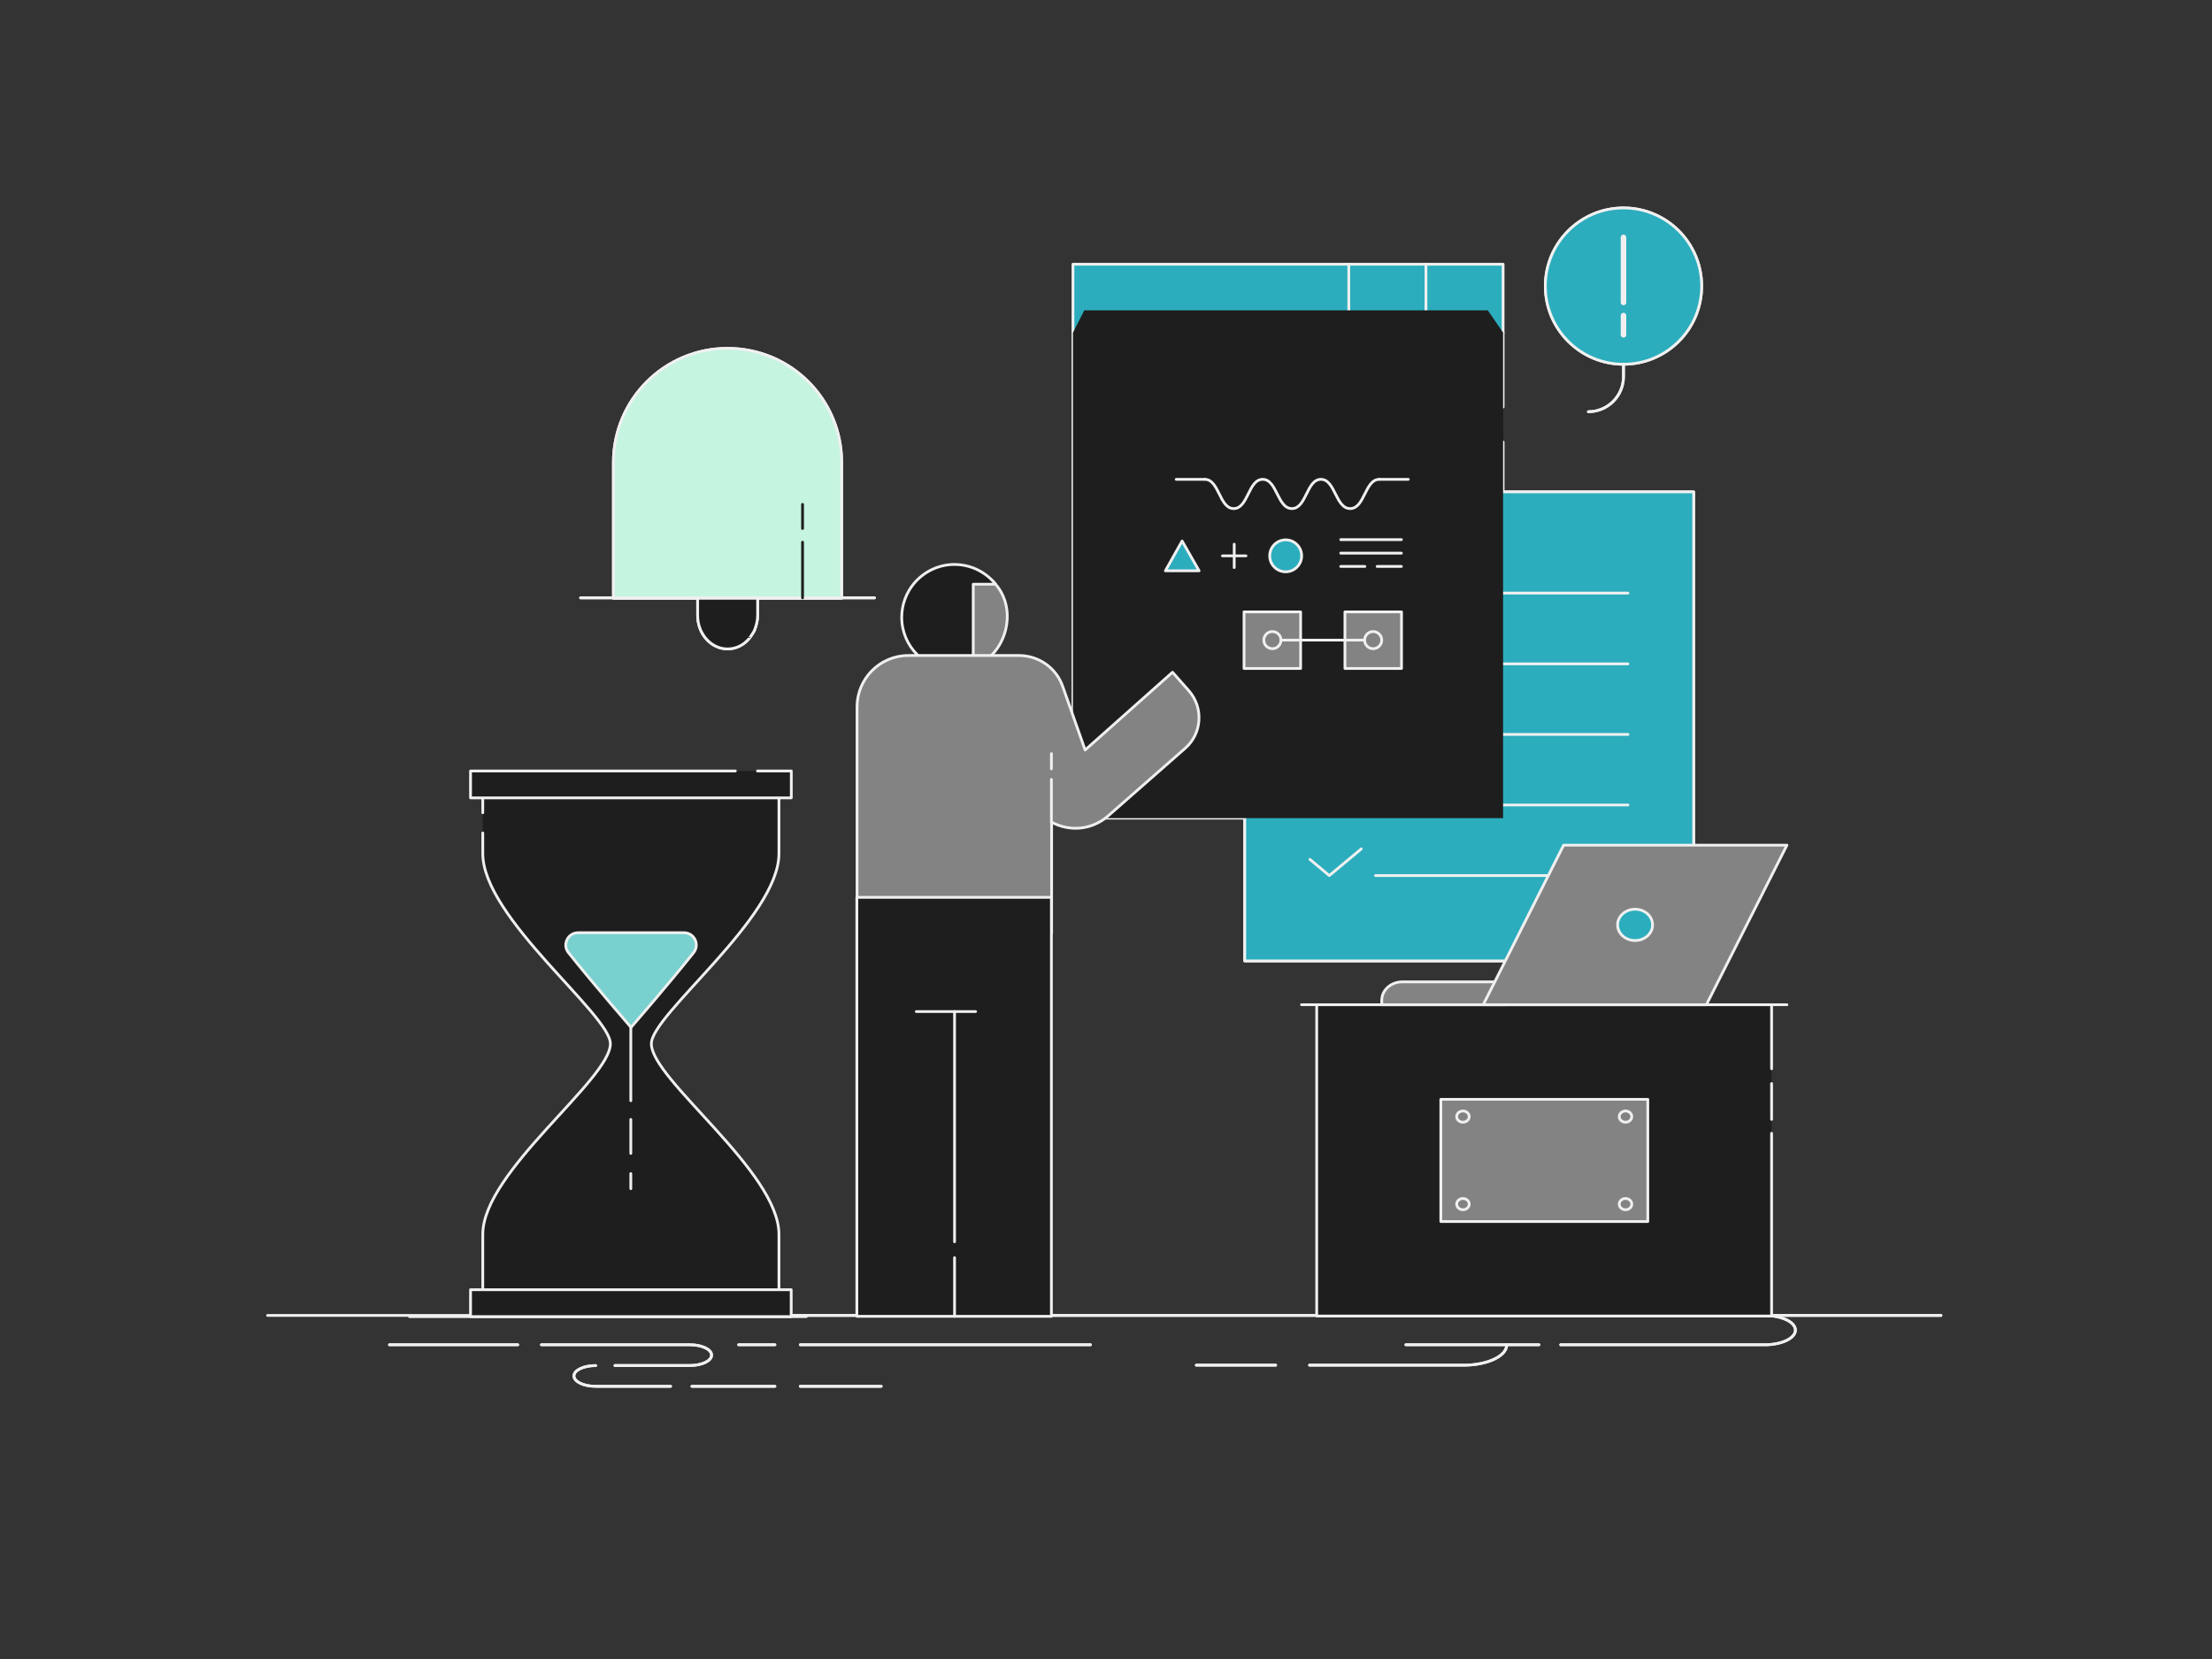 <svg xmlns="http://www.w3.org/2000/svg" height="1200" width="1600" version="1.1" xmlns:xlink="http://www.w3.org/1999/xlink" xmlns:svgjs="http://svgjs.com/svgjs">
<rect width="100%" height="100%" fill="#333333" stroke="none"/>
<g>
    <!-- ground -->
    <path stroke="#f0f0f0" stroke-width="2" stroke-linecap="round" stroke-linejoin="round" opacity="1" fill="none" d="M193.54 951.5H478.09"></path>
    <path stroke="#f0f0f0" stroke-width="2" stroke-linecap="round" stroke-linejoin="round" opacity="1" fill="none" d="M494.53 951.5H683.76"></path>
    <path stroke="#f0f0f0" stroke-width="2" stroke-linecap="round" stroke-linejoin="round" opacity="1" fill="none" d="M1128.9 972.71H1276.47C1288.77 972.71 1298.66 968 1298.66 962.13 1298.66 956.26 1288.77 951.55 1276.47 951.55"></path>
    <path stroke="#f0f0f0" stroke-width="2" stroke-linecap="round" stroke-linejoin="round" opacity="1" fill="none" d="M947.23 987.47H1058.89C1075.94 987.47 1089.86 980.88 1089.86 972.71"></path>
    <path stroke="#f0f0f0" stroke-width="2" stroke-linecap="round" stroke-linejoin="round" opacity="1" fill="none" d="M865.33 987.47H922.72"></path>
    <path stroke="#f0f0f0" stroke-width="2" stroke-linecap="round" stroke-linejoin="round" opacity="1" fill="none" d="M1113.16 972.71H1016.93"></path>
    <path stroke="#f0f0f0" stroke-width="2" stroke-linecap="round" stroke-linejoin="round" opacity="1" fill="none" d="M788.77 972.71H578.86"></path>
    <path stroke="#f0f0f0" stroke-width="2" stroke-linecap="round" stroke-linejoin="round" opacity="1" fill="none" d="M560.5 972.71H534.27"></path>
    <path stroke="#f0f0f0" stroke-width="2" stroke-linecap="round" stroke-linejoin="round" opacity="1" fill="none" d="M374.5 972.71H281.7"></path>
    <path stroke="#f0f0f0" stroke-width="2" stroke-linecap="round" stroke-linejoin="round" opacity="1" fill="none" d="M391.64 972.71H498.97C507.74 972.71 514.7 976.07 514.7 980.21 514.7 984.39 507.64 987.71 498.97 987.71H444.8"></path><path stroke="#f0f0f0" stroke-width="2" stroke-linecap="round" stroke-linejoin="round" opacity="1" fill="none" d="M485.05 1002.76H430.88C422.11 1002.76 415.15 999.39 415.15 995.26 415.15 991.08 422.21 987.76 430.88 987.76"></path>
    <path stroke="#f0f0f0" stroke-width="2" stroke-linecap="round" stroke-linejoin="round" opacity="1" fill="none" d="M500.48 1002.76H560.5"></path>
    <path stroke="#f0f0f0" stroke-width="2" stroke-linecap="round" stroke-linejoin="round" opacity="1" fill="none" d="M578.86 1002.76H637.36"></path>
    <path stroke="#f0f0f0" stroke-width="2" stroke-linecap="round" stroke-linejoin="round" opacity="1" fill="none" d="M700.5 951.5H1403.97"></path>
</g>
<g>
    <!-- ringer stroke-->
    <path fill="#1e1e1e" stroke="#f0f0f0" stroke-width="2" stroke-linecap="round" stroke-linejoin="round" opacity="1" d="M545.84 455.6C547.01 452.48 548.02 448.98 548.02 445.24V428.18H504.63V445.16C504.63 458.56 514.37 469.39 526.29 469.39 532.37 469.39 537.82 466.58 541.64 462.14 541.71 462.22 545.22 457.39 545.84 455.6Z"></path>
    
    <!-- bell top (stroke will need to be fixed within firam workspaces) -->
    <path fill="#1e1e1e" stroke="#f0f0f0" stroke-width="2" stroke-linecap="round" stroke-linejoin="round" opacity="1" d="M526.21 251.97C480.64 251.97 443.71 288.97 443.71 334.46V432.7H608.79V334.46C608.79 288.74 571.94 251.97 526.21 251.97Z"></path>
    
    <!-- bell bottom stroke-->
    <path stroke="#f0f0f0" stroke-width="2" stroke-linecap="round" stroke-linejoin="round" opacity="1" fill="none" d="M419.96 432.46H632.54"></path>
    <path stroke="#f0f0f0" stroke-width="2" stroke-linecap="round" stroke-linejoin="round" opacity="1" fill="none" d="M580.51 432.46V392.19"></path>
    
    <!-- idk -->
    <path stroke="#f0f0f0" stroke-width="2" stroke-linecap="round" stroke-linejoin="round" opacity="1" fill="none" d="M580.51 382.29V364.84"></path>
</g>
<g>
    <!-- ! bubble -->
    <path fill="#2cadbd" stroke="#f0f0f0" stroke-width="2" stroke-linecap="round" stroke-linejoin="round" opacity="1" d="M1174.32 263.47C1143.09 263.47 1117.78 238.16 1117.78 206.93 1117.78 175.71 1143.09 150.4 1174.32 150.4 1205.55 150.4 1230.86 175.71 1230.86 206.93 1230.86 238.16 1205.55 263.47 1174.32 263.47Z"></path>
    <path stroke="#f0f0f0" stroke-width="2" stroke-linecap="round" stroke-linejoin="round" opacity="1" fill="none" d="M1174.32 263.47V272.39C1174.32 286.41 1162.94 297.8 1148.92 297.8"></path>
    
    <!-- idk -->
    <path stroke="#f0f0f0" stroke-width="2" stroke-linecap="round" stroke-linejoin="round" opacity="1" fill="none" d="M1174.32 242.17V228.24"></path>
    <path stroke="#f0f0f0" stroke-width="2" stroke-linecap="round" stroke-linejoin="round" opacity="1" fill="none" d="M1174.32 218.77V171.7"></path>
</g>
<g>
    <!-- no idea what any of the paths in this section do -->
    <path fill="#2cadbd" opacity="1" stroke-width="2" stroke="none" d="M900.36 405.45V355.79H1225.08V695.07H900.36V452.38"></path><path stroke="#f0f0f0" stroke-width="2" stroke-linecap="round" stroke-linejoin="round" opacity="1" fill="none" d="M900.36 405.45V355.79H1225.08V695.07H900.36V452.38"></path>
    <path stroke="#f0f0f0" stroke-width="2" stroke-linecap="round" stroke-linejoin="round" opacity="1" fill="none" d="M900.36 418.19V440.12"></path>
    <path stroke="#f0f0f0" stroke-width="2" stroke-linecap="round" stroke-linejoin="round" opacity="1" fill="none" d="M947.51 417.39L961.51 429 984.65 409.81"></path>
    <path stroke="#f0f0f0" stroke-width="2" stroke-linecap="round" stroke-linejoin="round" opacity="1" fill="none" d="M994.96 429H1177.54"></path>
    <path stroke="#f0f0f0" stroke-width="2" stroke-linecap="round" stroke-linejoin="round" opacity="1" fill="none" d="M947.51 468.58L961.51 480.2 984.65 460.84"></path>
    <path stroke="#f0f0f0" stroke-width="2" stroke-linecap="round" stroke-linejoin="round" opacity="1" fill="none" d="M994.96 480.2H1177.54"></path>
    <path stroke="#f0f0f0" stroke-width="2" stroke-linecap="round" stroke-linejoin="round" opacity="1" fill="none" d="M947.51 519.62L961.51 531.23 984.65 511.88"></path>
    <path stroke="#f0f0f0" stroke-width="2" stroke-linecap="round" stroke-linejoin="round" opacity="1" fill="none" d="M1078.86 531.23H1177.54"></path>
    <path stroke="#f0f0f0" stroke-width="2" stroke-linecap="round" stroke-linejoin="round" opacity="1" fill="none" d="M994.96 531.23H1061.36"></path>
    <path stroke="#f0f0f0" stroke-width="2" stroke-linecap="round" stroke-linejoin="round" opacity="1" fill="none" d="M947.51 570.66L961.51 582.27 984.65 562.84"></path>
    <path stroke="#f0f0f0" stroke-width="2" stroke-linecap="round" stroke-linejoin="round" opacity="1" fill="none" d="M994.96 582.27H1177.54"></path>
    <path stroke="#f0f0f0" stroke-width="2" stroke-linecap="round" stroke-linejoin="round" opacity="1" fill="none" d="M947.51 621.62L961.51 633.31 984.65 614.04"></path>
    <path stroke="#f0f0f0" stroke-width="2" stroke-linecap="round" stroke-linejoin="round" opacity="1" fill="none" d="M1144.48 633.31H1177.54"></path>
    <path stroke="#f0f0f0" stroke-width="2" stroke-linecap="round" stroke-linejoin="round" opacity="1" fill="none" d="M994.96 633.31H1127.76"></path>
</g>
<g>
    <!-- unknown -->
    <path fill="#1e1e1e" opacity="1" stroke-width="2" stroke="none" d="M1087.23 319.75V591.77H776.1V240.6L784.29 224.49H1076.16L1087.23 240.6V294.42"></path>
    
    <!-- poster border -->
    <path stroke="#f0f0f0" stroke-width="2" stroke-linecap="round" stroke-linejoin="round" opacity="1" fill="none" d="M1087.23 319.75V591.77H776.1V240.6L784.29 224.49H1076.16L1087.23 240.6V294.42"></path>
    
    <!-- poster  top -->
    <path fill="#2cadbd" stroke="#f0f0f0" stroke-width="2" stroke-linecap="round" stroke-linejoin="round" opacity="1" d="M1059.33 191.11H1031.43 776.1V240.6H1031.43 1059.33 1087.23V191.11H1059.33Z"></path>
    <path stroke="#f0f0f0" stroke-width="2" stroke-linecap="round" stroke-linejoin="round" opacity="1" fill="none" d="M975.62 240.6V191.11"></path>
    <path stroke="#f0f0f0" stroke-width="2" stroke-linecap="round" stroke-linejoin="round" opacity="1" fill="none" d="M1031.43 191.11V240.6"></path>
</g>
<g>
    <!-- ground -->
    <path stroke="#f0f0f0" stroke-width="2" stroke-linecap="round" stroke-linejoin="round" opacity="1" fill="none" d="M494.53 951.5H683.76"></path>
    <path stroke="#f0f0f0" stroke-width="2" stroke-linecap="round" stroke-linejoin="round" opacity="1" fill="none" d="M1128.9 972.71H1276.47C1288.77 972.71 1298.66 968 1298.66 962.13 1298.66 956.26 1288.77 951.55 1276.47 951.55"></path>
    <path stroke="#f0f0f0" stroke-width="2" stroke-linecap="round" stroke-linejoin="round" opacity="1" fill="none" d="M947.23 987.47H1058.89C1075.94 987.47 1089.86 980.88 1089.86 972.71"></path>
    <path stroke="#f0f0f0" stroke-width="2" stroke-linecap="round" stroke-linejoin="round" opacity="1" fill="none" d="M865.33 987.47H922.72"></path>
    <path stroke="#f0f0f0" stroke-width="2" stroke-linecap="round" stroke-linejoin="round" opacity="1" fill="none" d="M1113.16 972.71H1016.93"></path>
    <path stroke="#f0f0f0" stroke-width="2" stroke-linecap="round" stroke-linejoin="round" opacity="1" fill="none" d="M788.77 972.71H578.86"></path>
    <path stroke="#f0f0f0" stroke-width="2" stroke-linecap="round" stroke-linejoin="round" opacity="1" fill="none" d="M560.5 972.71H534.27"></path>
    <path stroke="#f0f0f0" stroke-width="2" stroke-linecap="round" stroke-linejoin="round" opacity="1" fill="none" d="M374.5 972.71H281.7"></path>
    <path stroke="#f0f0f0" stroke-width="2" stroke-linecap="round" stroke-linejoin="round" opacity="1" fill="none" d="M391.64 972.71H498.97C507.74 972.71 514.7 976.07 514.7 980.21 514.7 984.39 507.64 987.71 498.97 987.71H444.8"></path><path stroke="#f0f0f0" stroke-width="2" stroke-linecap="round" stroke-linejoin="round" opacity="1" fill="none" d="M485.05 1002.76H430.88C422.11 1002.76 415.15 999.39 415.15 995.26 415.15 991.08 422.21 987.76 430.88 987.76"></path>
    <path stroke="#f0f0f0" stroke-width="2" stroke-linecap="round" stroke-linejoin="round" opacity="1" fill="none" d="M500.48 1002.76H560.5"></path>
    <path stroke="#f0f0f0" stroke-width="2" stroke-linecap="round" stroke-linejoin="round" opacity="1" fill="none" d="M578.86 1002.76H637.36"></path>
    <path stroke="#f0f0f0" stroke-width="2" stroke-linecap="round" stroke-linejoin="round" opacity="1" fill="none" d="M700.5 951.5H1403.97"></path>
</g>
<g>
    <!-- bell ringer fill -->
    <path fill="#1e1e1e" stroke="#f0f0f0" stroke-width="2" stroke-linecap="round" stroke-linejoin="round" opacity="1" d="M545.84 455.6C547.01 452.48 548.02 448.98 548.02 445.24V428.18H504.63V445.16C504.63 458.56 514.37 469.39 526.29 469.39 532.37 469.39 537.82 466.58 541.64 462.14 541.71 462.22 545.22 457.39 545.84 455.6Z"></path>
    
    <!-- bell body fill -->
    <path fill="#c5f4e0" stroke="#f0f0f0" stroke-width="2" stroke-linecap="round" stroke-linejoin="round" opacity="1" d="M526.21 251.97C480.64 251.97 443.71 288.97 443.71 334.46V432.7H608.79V334.46C608.79 288.74 571.94 251.97 526.21 251.97Z"></path>
    
    <!-- bell bottom -->
    <path stroke="#f0f0f0" stroke-width="2" stroke-linecap="round" stroke-linejoin="round" opacity="1" fill="none" d="M419.96 432.46H632.54"></path>
    
    <!-- bell shine -->
    <path stroke="#1e1e1e" stroke-width="2" stroke-linecap="round" stroke-linejoin="round" opacity="1" fill="none" d="M580.51 432.46V392.19"></path>
    <path stroke="#1e1e1e" stroke-width="2" stroke-linecap="round" stroke-linejoin="round" opacity="1" fill="none" d="M580.51 382.29V364.84"></path>
</g>
<g>
    <!-- ! bubble -->
    <path fill="#2cadbd" stroke="#f0f0f0" stroke-width="2" stroke-linecap="round" stroke-linejoin="round" opacity="1" d="M1174.32 263.47C1143.09 263.47 1117.78 238.16 1117.78 206.93 1117.78 175.71 1143.09 150.4 1174.32 150.4 1205.55 150.4 1230.86 175.71 1230.86 206.93 1230.86 238.16 1205.55 263.47 1174.32 263.47Z"></path>
    <path stroke="#f0f0f0" stroke-width="2" stroke-linecap="round" stroke-linejoin="round" opacity="1" fill="none" d="M1174.32 263.47V272.39C1174.32 286.41 1162.94 297.8 1148.92 297.8"></path>
    <path stroke="#f0f0f0" stroke-width="4" stroke-linecap="round" stroke-linejoin="round" opacity="1" fill="none" d="M1174.32 242.17V228.24"></path>
    <path stroke="#f0f0f0" stroke-width="4" stroke-linecap="round" stroke-linejoin="round" opacity="1" fill="none" d="M1174.32 218.77V171.7"></path>
</g>
<g>
    <!-- bg notes -->
    <path fill="#2cadbd" opacity="1" stroke-width="2" stroke="none" d="M900.36 405.45V355.79H1225.08V695.07H900.36V452.38"></path><path stroke="#f0f0f0" stroke-width="2" stroke-linecap="round" stroke-linejoin="round" opacity="1" fill="none" d="M900.36 405.45V355.79H1225.08V695.07H900.36V452.38"></path>
    
    <!-- idk -->
    <path stroke="#f0f0f0" stroke-width="2" stroke-linecap="round" stroke-linejoin="round" opacity="1" fill="none" d="M900.36 418.19V440.12"></path>
    <path stroke="#f0f0f0" stroke-width="2" stroke-linecap="round" stroke-linejoin="round" opacity="1" fill="none" d="M947.51 417.39L961.51 429 984.65 409.81"></path>
    
    <!-- top line -->
    <path stroke="#f0f0f0" stroke-width="2" stroke-linecap="round" stroke-linejoin="round" opacity="1" fill="none" d="M994.96 429H1177.54"></path>
    <path stroke="#f0f0f0" stroke-width="2" stroke-linecap="round" stroke-linejoin="round" opacity="1" fill="none" d="M947.51 468.58L961.51 480.2 984.65 460.84"></path>
    
    <!-- top-mid line -->
    <path stroke="#f0f0f0" stroke-width="2" stroke-linecap="round" stroke-linejoin="round" opacity="1" fill="none" d="M994.96 480.2H1177.54"></path>
    <path stroke="#f0f0f0" stroke-width="2" stroke-linecap="round" stroke-linejoin="round" opacity="1" fill="none" d="M947.51 519.62L961.51 531.23 984.65 511.88"></path>
    
    <!-- middle line -->
    <path stroke="#f0f0f0" stroke-width="2" stroke-linecap="round" stroke-linejoin="round" opacity="1" fill="none" d="M1078.86 531.23H1177.54"></path>
    <path stroke="#f0f0f0" stroke-width="2" stroke-linecap="round" stroke-linejoin="round" opacity="1" fill="none" d="M994.96 531.23H1061.36"></path>
    
    <!-- idk -->
    <path stroke="#f0f0f0" stroke-width="2" stroke-linecap="round" stroke-linejoin="round" opacity="1" fill="none" d="M947.51 570.66L961.51 582.27 984.65 562.84"></path>
    
    <!-- bottom-mid line -->
    <path stroke="#f0f0f0" stroke-width="2" stroke-linecap="round" stroke-linejoin="round" opacity="1" fill="none" d="M994.96 582.27H1177.54"></path>
    
    <!-- check -->
    <path stroke="#f0f0f0" stroke-width="2" stroke-linecap="round" stroke-linejoin="round" opacity="1" fill="none" d="M947.51 621.62L961.51 633.31 984.65 614.04"></path>
    
    <!-- bottom line -->
    <path stroke="#f0f0f0" stroke-width="2" stroke-linecap="round" stroke-linejoin="round" opacity="1" fill="none" d="M1144.48 633.31H1177.54"></path>
    <path stroke="#f0f0f0" stroke-width="2" stroke-linecap="round" stroke-linejoin="round" opacity="1" fill="none" d="M994.96 633.31H1127.76"></path>
</g>
<g>
    <!-- data background -->
    <path fill="#1e1e1e" opacity="1" stroke-width="2" stroke="none" d="M1087.23 319.75V591.77H776.1V240.6L784.29 224.49H1076.16L1087.23 240.6V294.42"></path>
    
    <!-- hourglass bg -->
    <path fill="#1e1e1e" opacity="1" stroke-width="2" stroke="none" d="M349.21 587.87V573.09H563.43V617.43C563.43 663.82 471.14 733.77 471.14 754.95 471.14 780.9 563.43 847.24 563.43 892.81V937.14H349.21V892.81C349.21 847.4 441.5 780.98 441.5 754.95 441.5 733.77 349.21 663.82 349.21 617.43V602.49"></path>
    <!-- hourglass outline -->
    <path stroke="#f0f0f0" stroke-width="2" stroke-linecap="round" stroke-linejoin="round" opacity="1" fill="none" d="M349.21 587.87V573.09H563.43V617.43C563.43 663.82 471.14 733.77 471.14 754.95 471.14 780.9 563.43 847.24 563.43 892.81V937.14H349.21V892.81C349.21 847.4 441.5 780.98 441.5 754.95 441.5 733.77 349.21 663.82 349.21 617.43V602.49"></path>
    
    <!-- ground under hourglass -->
    <path stroke="#f0f0f0" stroke-width="2" stroke-linecap="round" stroke-linejoin="round" opacity="1" fill="none" d="M296.18 952.33H583.21"></path>
    
    <!-- hourglass top -->
    <path fill="#1e1e1e" opacity="1" stroke-width="2" stroke="none" d="M547.91 557.66H572.37V577.12H340.35V557.66H531.9"></path>
    <path stroke="#f0f0f0" stroke-width="2" stroke-linecap="round" stroke-linejoin="round" opacity="1" fill="none" d="M547.91 557.66H572.37V577.12H340.35V557.66H531.9"></path>
    
    <!-- hourglass bottom -->
    <path fill="#1e1e1e" stroke="#f0f0f0" stroke-width="2" stroke-linecap="round" stroke-linejoin="round" opacity="1" d="M572.29 932.87H340.35V952.33H572.29V932.87Z"></path>
    
    <!-- sand -->
    <path fill="#79d1cf" stroke="#f0f0f0" stroke-width="2" stroke-linecap="round" stroke-linejoin="round" opacity="1" d="M418.18 674.66C410.71 674.66 406.52 683.36 411.2 689.11 428.61 711.03 456.44 743.13 456.44 743.13 456.44 743.13 484.28 711.11 501.68 689.11 506.36 683.19 502.18 674.66 494.7 674.66H418.18Z"></path>
    <path stroke="#f0f0f0" stroke-width="2" stroke-linecap="round" stroke-linejoin="round" opacity="1" fill="none" d="M456.28 743.13V796.17"></path>
    <path stroke="#f0f0f0" stroke-width="2" stroke-linecap="round" stroke-linejoin="round" opacity="1" fill="none" d="M456.28 809.72V834.27"></path>
    <path stroke="#f0f0f0" stroke-width="2" stroke-linecap="round" stroke-linejoin="round" opacity="1" fill="none" d="M456.28 848.88V859.8"></path>
</g>
<g>
    <!-- desk -->
    <path fill="#1e1e1e" opacity="1" stroke-width="2" stroke="none" d="M1281.44 819.73V951.9L952.41 951.9V726.74H1281.44V773.08"></path>
    <path stroke="#f0f0f0" stroke-width="2" stroke-linecap="round" stroke-linejoin="round" opacity="1" fill="none" d="M1281.44 819.73V951.9L952.41 951.9V726.74H1281.44V773.08"></path>
    <path stroke="#f0f0f0" stroke-width="2" stroke-linecap="round" stroke-linejoin="round" opacity="1" fill="none" d="M941.42 726.74H1292.54"></path>
    <path stroke="#f0f0f0" stroke-width="2" stroke-linecap="round" stroke-linejoin="round" opacity="1" fill="none" d="M1281.44 783.75V809.7"></path>
    
    <!-- desk panel -->
    <path fill="#838383" stroke="#f0f0f0" stroke-width="2" stroke-linecap="round" stroke-linejoin="round" opacity="1" d="M1042.19 795.18L1191.9 795.18V883.57H1042.19V795.18Z"></path>
    <path fill="#838383" stroke="#f0f0f0" stroke-width="2" stroke-linecap="round" stroke-linejoin="round" opacity="1" d="M1058.18 811.72C1055.68 811.72 1053.65 809.91 1053.65 807.67 1053.65 805.43 1055.68 803.61 1058.18 803.61 1060.69 803.61 1062.72 805.43 1062.72 807.67 1062.72 809.91 1060.69 811.72 1058.18 811.72Z"></path>
    <path fill="#838383" stroke="#f0f0f0" stroke-width="2" stroke-linecap="round" stroke-linejoin="round" opacity="1" d="M1058.18 875.03C1055.68 875.03 1053.65 873.22 1053.65 870.98 1053.65 868.73 1055.68 866.92 1058.18 866.92 1060.69 866.92 1062.72 868.73 1062.72 870.98 1062.72 873.22 1060.69 875.03 1058.18 875.03Z"></path>
    <path fill="#838383" stroke="#f0f0f0" stroke-width="2" stroke-linecap="round" stroke-linejoin="round" opacity="1" d="M1175.78 811.72C1173.27 811.72 1171.24 809.91 1171.24 807.67 1171.24 805.43 1173.27 803.61 1175.78 803.61 1178.29 803.61 1180.32 805.43 1180.32 807.67 1180.32 809.91 1178.29 811.72 1175.78 811.72Z"></path>
    <path fill="#838383" stroke="#f0f0f0" stroke-width="2" stroke-linecap="round" stroke-linejoin="round" opacity="1" d="M1175.78 875.03C1173.27 875.03 1171.24 873.22 1171.24 870.98 1171.24 868.73 1173.27 866.92 1175.78 866.92 1178.29 866.92 1180.32 868.73 1180.32 870.98 1180.32 873.22 1178.29 875.03 1175.78 875.03Z"></path>
    
    <!-- laptop -->
    <path fill="#838383" stroke="#f0f0f0" stroke-width="2" stroke-linecap="round" stroke-linejoin="round" opacity="1" d="M1098.06 710.2H1014.37C1006.13 710.2 999.45 716.17 999.45 723.54V726.74H1089.82L1098.06 710.2Z"></path>
    <path fill="#838383" stroke="#f0f0f0" stroke-width="2" stroke-linecap="round" stroke-linejoin="round" opacity="1" d="M1292.54 611.33H1131.01L1072.87 726.74H1234.28L1292.54 611.33Z"></path>
    <path fill="#2cadbd" stroke="#f0f0f0" stroke-width="2" stroke-linecap="round" stroke-linejoin="round" opacity="1" d="M1182.71 680.3C1175.72 680.3 1170.05 675.23 1170.05 668.99 1170.05 662.74 1175.72 657.67 1182.71 657.67 1189.69 657.67 1195.36 662.74 1195.36 668.99 1195.36 675.23 1189.69 680.3 1182.71 680.3Z"></path>
</g>
<g>
    <!-- data squiggle -->
    <path stroke="#f0f0f0" stroke-width="2" stroke-linecap="round" stroke-linejoin="round" opacity="1" fill="none" d="M871.4 346.72C881.93 346.72 881.93 367.87 892.37 367.87 902.9 367.87 902.9 346.72 913.34 346.72 923.78 346.72 923.87 367.87 934.49 367.87 945.02 367.87 945.02 346.72 955.46 346.72 965.9 346.72 965.99 367.87 976.61 367.87 987.24 367.87 987.15 346.72 997.77 346.72"></path>
    <path stroke="#f0f0f0" stroke-width="2" stroke-linecap="round" stroke-linejoin="round" opacity="1" fill="none" d="M850.8 346.72H871.4"></path>
    <path stroke="#f0f0f0" stroke-width="2" stroke-linecap="round" stroke-linejoin="round" opacity="1" fill="none" d="M997.86 346.72H1018.65"></path>
    
    <!-- data shapes 1 -->
    <path fill="#2cadbd" stroke="#f0f0f0" stroke-width="2" stroke-linecap="round" stroke-linejoin="round" opacity="1" d="M842.95 412.86L855.05 391.33 867.33 412.86H842.95Z"></path>
    <path fill="#2cadbd" stroke="#f0f0f0" stroke-width="2" stroke-linecap="round" stroke-linejoin="round" opacity="1" d="M929.97 413.6C936.34 413.6 941.51 408.42 941.51 402.05 941.51 395.67 936.34 390.5 929.97 390.5 923.59 390.5 918.42 395.67 918.42 402.05 918.42 408.42 923.59 413.6 929.97 413.6Z"></path>
    <path stroke="#f0f0f0" stroke-width="2" stroke-linecap="round" stroke-linejoin="round" opacity="1" fill="none" d="M892.74 393.64V410.55"></path>
    <path stroke="#f0f0f0" stroke-width="2" stroke-linecap="round" stroke-linejoin="round" opacity="1" fill="none" d="M901.24 402.05H884.24"></path>
    <path stroke="#f0f0f0" stroke-width="2" stroke-linecap="round" stroke-linejoin="round" opacity="1" fill="none" d="M969.78 390.32H1013.66"></path>
    <path stroke="#f0f0f0" stroke-width="2" stroke-linecap="round" stroke-linejoin="round" opacity="1" fill="none" d="M969.78 400.11H1013.66"></path>
    <path stroke="#f0f0f0" stroke-width="2" stroke-linecap="round" stroke-linejoin="round" opacity="1" fill="none" d="M969.78 409.72H987.24"></path>
    <path stroke="#f0f0f0" stroke-width="2" stroke-linecap="round" stroke-linejoin="round" opacity="1" fill="none" d="M996.11 409.72H1013.66"></path>
    
    <!-- data shapes 2 -->
    <path fill="#838383" stroke="#f0f0f0" stroke-width="2" stroke-linecap="round" stroke-linejoin="round" opacity="1" d="M940.77 442.6H899.85V483.52H940.77V442.6Z"></path>
    <path fill="#838383" stroke="#f0f0f0" stroke-width="2" stroke-linecap="round" stroke-linejoin="round" opacity="1" d="M1013.75 442.6H972.83V483.52H1013.75V442.6Z"></path>
    <path fill="#838383" stroke="#f0f0f0" stroke-width="2" stroke-linecap="round" stroke-linejoin="round" opacity="1" d="M920.36 469.21C923.78 469.21 926.55 466.43 926.55 463.02 926.55 459.6 923.78 456.83 920.36 456.83 916.94 456.83 914.17 459.6 914.17 463.02 914.17 466.43 916.94 469.21 920.36 469.21Z"></path>
    <path fill="#838383" stroke="#f0f0f0" stroke-width="2" stroke-linecap="round" stroke-linejoin="round" opacity="1" d="M993.24 469.21C996.66 469.21 999.43 466.43 999.43 463.02 999.43 459.6 996.66 456.83 993.24 456.83 989.82 456.83 987.05 459.6 987.05 463.02 987.05 466.43 989.82 469.21 993.24 469.21Z"></path>
    
    <!-- no idea what this is -->
    <path fill="#ff0000" stroke="#f0f0f0" stroke-width="2" stroke-linecap="round" stroke-linejoin="round" opacity="1" d="M926.55 463.02H987.05"></path>
</g>
<g>
    <!-- face color -->
    <path fill="#838383" stroke="#f0f0f0" stroke-width="2" stroke-linecap="round" stroke-linejoin="round" opacity="1" d="M720.12 422.57C714.06 414.5 704.28 415.12 694.49 413.88 681.6 412.48 673.68 416.67 665.75 427.23 641.52 457.06 667.77 496.05 703.97 482.22 727.58 474.3 736.74 441.68 720.12 422.57Z"></path>
    
    <!-- hair color -->
    <path fill="#1e1e1e" stroke="#f0f0f0" stroke-width="2" stroke-linecap="round" stroke-linejoin="round" opacity="1" d="M703.97 410.77C699.77 409.22 695.27 408.28 690.45 408.28 678.49 408.28 667.77 413.88 660.78 422.42 655.5 428.94 652.24 437.33 652.24 446.5 652.24 467.62 669.33 484.71 690.45 484.71 695.27 484.71 699.77 483.78 703.97 482.22V422.57H720.12C715.93 417.29 710.34 413.25 703.97 410.77Z"></path>
    
    <!-- shirt color  -->
    <path fill="#838383" stroke="#f0f0f0" stroke-width="2" stroke-linecap="round" stroke-linejoin="round" opacity="1" d="M848.12 486.26L784.9 542.49 768.74 496.67C764.08 483 751.19 474.15 737.05 474.15H716.39 664.36 657.06C636.4 474.15 619.93 490.92 619.93 511.27V674.99H760.66V594.69C773.25 601.52 789.4 600.74 801.52 590.18L857.28 541.25C869.55 530.53 870.64 511.74 859.92 499.62L848.12 486.26Z"></path>
    
    <path stroke="#f0f0f0" stroke-width="2" stroke-linecap="round" stroke-linejoin="round" opacity="1" fill="none" d="M760.51 594.84V563.77"></path>
    <path stroke="#f0f0f0" stroke-width="2" stroke-linecap="round" stroke-linejoin="round" opacity="1" fill="none" d="M760.51 556.16V545.13"></path>
    
    <!-- pants color -->
    <path fill="#1e1e1e" stroke="#f0f0f0" stroke-width="2" stroke-linecap="round" stroke-linejoin="round" opacity="1" d="M690.14 649.05H673.21 619.78V952.11H673.21 690.14 760.51V649.05H690.14Z"></path>
    
    <!-- inner pants -->
    <path stroke="#f0f0f0" stroke-width="2" stroke-linecap="round" stroke-linejoin="round" opacity="1" fill="none" d="M690.45 898.21V731.69"></path>
    <path stroke="#f0f0f0" stroke-width="2" stroke-linecap="round" stroke-linejoin="round" opacity="1" fill="none" d="M690.45 952.11V909.7"></path>
    <path stroke="#f0f0f0" stroke-width="2" stroke-linecap="round" stroke-linejoin="round" opacity="1" fill="none" d="M662.8 731.69H705.68"></path>
</g>
</svg>